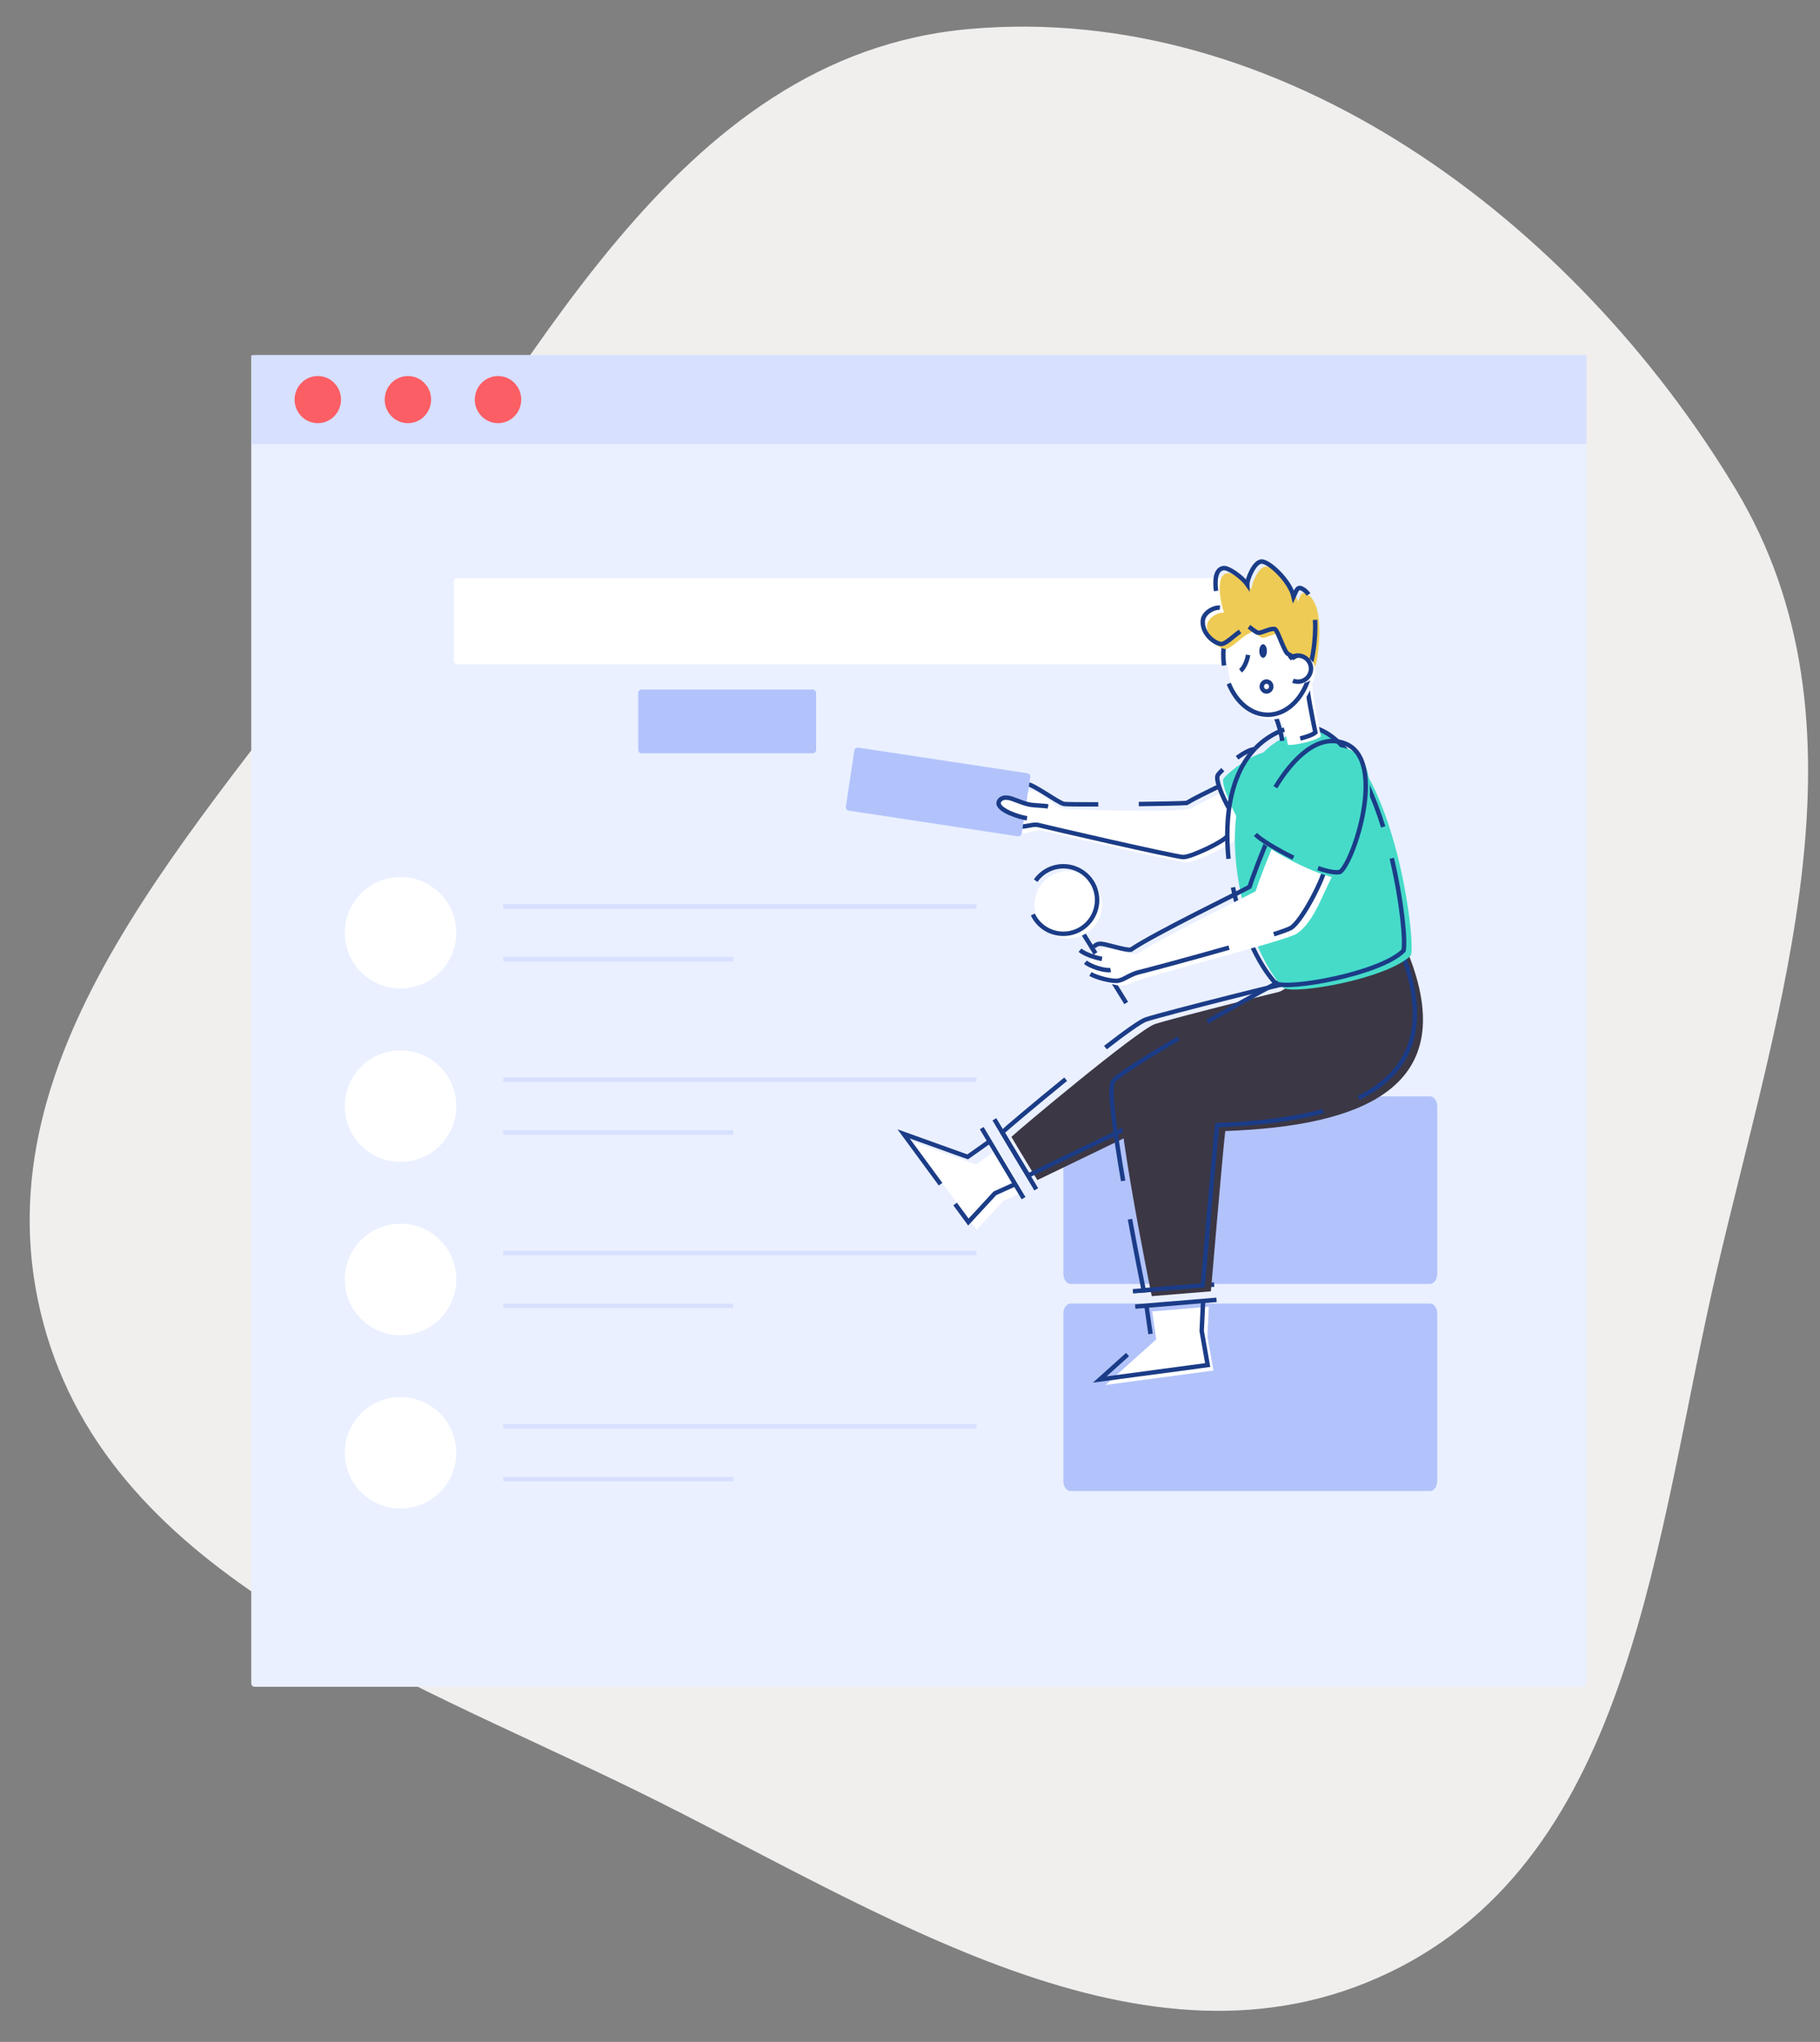   <svg
    width="410"
    height="460"
    viewBox="90 220 410 460"
    fill="none"
    xmlns="http://www.w3.org/2000/svg"
  >
    <rect x="90" y="220" width="410" height="460" fill="#808080" stroke="none"/>
    <path
      fillRule="evenodd"
      clipRule="evenodd"
      d="M308.327 226.536C378.637 220.282 444.512 269.606 480.934 330.072C512.807 382.987 490.783 446.005 476.76 506.165C462.866 565.773 458.158 637.785 403.016 664.345C347.871 690.906 288.321 650.329 233.354 623.403C179.105 596.829 113.044 574.253 99.109 515.474C85.104 456.399 134.755 406.873 170.362 357.698C209.516 303.626 241.83 232.451 308.327 226.536Z"
      fill="#F0EFEE"
    />
    <g clipPath="url(#clip0_438_1294)">
      <path
        fillRule="evenodd"
        clipRule="evenodd"
        d="M147.377 300H446.623C446.829 300 447.026 300.081 447.172 300.227C447.317 300.372 447.399 300.57 447.399 300.776V599.224C447.399 599.326 447.379 599.427 447.34 599.521C447.301 599.615 447.244 599.701 447.172 599.773C447.099 599.845 447.014 599.902 446.92 599.941C446.826 599.98 446.725 600 446.623 600H147.377C147.275 600 147.174 599.98 147.08 599.941C146.986 599.902 146.9 599.845 146.828 599.773C146.756 599.701 146.699 599.615 146.66 599.521C146.621 599.427 146.601 599.326 146.601 599.224V300.776C146.601 300.57 146.682 300.372 146.828 300.227C146.973 300.081 147.171 300 147.377 300Z"
        fill="#EAF0FF"
      />
      <path
        fillRule="evenodd"
        clipRule="evenodd"
        d="M193.039 350.245H365.706C365.912 350.245 366.109 350.327 366.254 350.472C366.4 350.618 366.481 350.815 366.481 351.021V368.877C366.481 369.083 366.4 369.28 366.254 369.425C366.109 369.571 365.912 369.653 365.706 369.653H193.039C192.937 369.653 192.837 369.633 192.742 369.594C192.648 369.555 192.563 369.498 192.491 369.426C192.418 369.354 192.361 369.268 192.322 369.174C192.283 369.08 192.263 368.979 192.263 368.877V351.021C192.263 350.919 192.283 350.818 192.322 350.724C192.361 350.63 192.418 350.544 192.491 350.472C192.563 350.4 192.648 350.343 192.742 350.304C192.837 350.265 192.937 350.245 193.039 350.245Z"
        fill="white"
      />
      <path
        fillRule="evenodd"
        clipRule="evenodd"
        d="M234.543 375.338H273.074C273.28 375.338 273.477 375.42 273.622 375.566C273.768 375.711 273.85 375.908 273.85 376.114V388.923C273.849 389.129 273.768 389.326 273.622 389.471C273.477 389.616 273.28 389.698 273.074 389.698H234.543C234.337 389.698 234.14 389.617 233.994 389.471C233.849 389.326 233.767 389.129 233.767 388.923V376.117C233.766 376.015 233.786 375.914 233.825 375.819C233.864 375.725 233.921 375.639 233.993 375.566C234.065 375.494 234.151 375.437 234.245 375.398C234.339 375.358 234.441 375.338 234.543 375.338Z"
        fill="#B2C3FB"
      />
      <path
        fillRule="evenodd"
        clipRule="evenodd"
        d="M371.038 404.152C371.015 402.062 368.349 397.475 367.389 397.642C366.429 397.81 360.231 401.078 358.262 402.11C356.293 403.142 333.502 402.407 330.695 402.326C327.889 402.244 326.763 400.087 323.366 398.358C319.968 396.629 318.667 405.315 318.608 406.848C318.512 409.236 323.192 406.671 324.701 407.085C326.21 407.5 355.486 414.241 357.293 414.302C359.099 414.363 367.586 410.25 368.325 409.038C369.064 407.826 371.062 406.242 371.038 404.152Z"
        fill="white"
      />
      <path
        fillRule="evenodd"
        clipRule="evenodd"
        d="M331.17 466.995H412.142C413.042 466.995 413.771 468.016 413.771 469.276V506.956C413.771 508.216 413.041 509.237 412.142 509.237H331.17C330.27 509.237 329.541 508.215 329.541 506.956V469.276C329.54 468.016 330.27 466.995 331.17 466.995Z"
        fill="#B2C3FB"
      />
      <path
        fillRule="evenodd"
        clipRule="evenodd"
        d="M331.17 513.66H412.142C413.042 513.66 413.771 514.683 413.771 515.941V553.623C413.771 554.882 413.041 555.903 412.142 555.903H331.17C330.27 555.903 329.541 554.881 329.541 553.623V515.943C329.54 514.683 330.27 513.66 331.17 513.66Z"
        fill="#B2C3FB"
      />
      <path
        d="M333.473 429.443L343.705 445.954"
        stroke="#1B3C87"
        strokeWidth="0.895"
        strokeLinecap="round"
        strokeLinejoin="round"
      />
      <path
        d="M314.011 472.154L323.44 487.93"
        stroke="#1B3C87"
        strokeWidth="0.895"
        strokeLinecap="round"
        strokeLinejoin="round"
      />
      <path
        d="M345.211 510.902L363.528 509.384"
        stroke="#1B3C87"
        strokeWidth="0.895"
        strokeLinecap="round"
        strokeLinejoin="round"
      />
      <path
        d="M345.738 514.346L364.055 512.827"
        stroke="#1B3C87"
        strokeWidth="0.895"
        strokeLinecap="round"
        strokeLinejoin="round"
      />
      <path
        fillRule="evenodd"
        clipRule="evenodd"
        d="M385.527 441.752C383.902 441.887 354.08 449.407 350.215 450.688C346.349 451.968 319.12 474.825 317.844 476.115C318.674 477.567 323.698 485.846 323.698 485.846L345.198 475.458C345.198 475.458 387.151 441.617 385.527 441.752Z"
        fill="#3C3744"
      />
      <path
        d="M330.075 463.121C322.972 468.897 316.4 474.469 315.788 475.086C316.618 476.543 321.645 484.819 321.645 484.819L343.145 474.432C343.145 474.432 385.098 440.591 383.474 440.726C381.85 440.861 352.028 448.38 348.162 449.661C346.937 450.067 343.368 452.638 339.022 456.002"
        stroke="#1B3C87"
        strokeWidth="0.895"
        strokeLinecap="round"
        strokeLinejoin="round"
      />
      <path
        fillRule="evenodd"
        clipRule="evenodd"
        d="M407.15 434.611C419.364 464.839 397.179 473.68 366.024 474.799C365.532 478.579 362.786 510.908 362.786 510.908L349.46 512.001C349.46 512.001 340.493 468.02 342.525 464.995C344.557 461.97 378.946 442.804 381.987 441.483C385.027 440.161 406.626 433.305 407.15 434.611Z"
        fill="#3C3744"
      />
      <path
        d="M388.102 470.3C381.259 472.196 373.098 473.144 364.204 473.464C363.712 477.244 360.966 509.573 360.966 509.573L347.64 510.666C347.64 510.666 346.169 503.452 344.554 494.665"
        stroke="#1B3C87"
        strokeWidth="0.895"
        strokeLinecap="round"
        strokeLinejoin="round"
      />
      <path
        d="M361.973 450.163C370.546 445.243 378.752 440.763 380.166 440.147C383.207 438.825 404.8 431.97 405.33 433.276C412.576 451.207 407.716 461.612 396.061 467.344"
        stroke="#1B3C87"
        strokeWidth="0.895"
        strokeLinecap="round"
        strokeLinejoin="round"
      />
      <path
        d="M343.021 486.035C341.206 475.412 339.758 465.073 340.707 463.661C341.554 462.4 348.026 458.332 355.506 453.922"
        stroke="#1B3C87"
        strokeWidth="0.895"
        strokeLinecap="round"
        strokeLinejoin="round"
      />
      <path
        d="M368.68 390.704C370.048 389.721 371.458 388.915 372.467 388.792"
        stroke="#1B3C87"
        strokeWidth="0.895"
        strokeLinecap="round"
        strokeLinejoin="round"
      />
      <path
        d="M366.795 401.989C365.512 399.733 363.701 395.572 364.356 394.582C364.517 394.339 364.916 393.904 365.464 393.376"
        stroke="#1B3C87"
        strokeWidth="0.895"
        strokeLinecap="round"
        strokeLinejoin="round"
      />
      <path
        fillRule="evenodd"
        clipRule="evenodd"
        d="M369.274 405.106C368.416 404.141 364.864 396.569 365.634 395.407C366.404 394.245 373.18 388.6 377.234 389.261C376.146 392.503 370.131 406.072 369.274 405.106Z"
        fill="#46DBC9"
      />
      <path
        fillRule="evenodd"
        clipRule="evenodd"
        d="M381.119 385.353C401.811 377.818 409.116 430.04 407.88 435.208C402.588 440.486 381.667 444.149 379.061 442.545C368.505 431.105 360.214 392.965 381.119 385.353Z"
        fill="#46DBC9"
      />
      <path
        d="M366.756 413.477C365.787 403.893 367.226 394.358 372.817 388.566"
        stroke="#1B3C87"
        strokeWidth="0.895"
        strokeLinecap="round"
        strokeLinejoin="round"
      />
      <path
        d="M403.527 413.357C405.862 423.205 406.655 432.176 406.178 434.167C400.885 439.445 379.964 443.108 377.358 441.504C373.328 437.137 369.627 428.874 367.756 419.906"
        stroke="#1B3C87"
        strokeWidth="0.895"
        strokeLinecap="round"
        strokeLinejoin="round"
      />
      <path
        d="M372.814 388.565C374.581 386.733 376.763 385.275 379.416 384.31C390.25 380.365 397.415 392.802 401.604 406.291"
        stroke="#1B3C87"
        strokeWidth="0.895"
        strokeLinecap="round"
        strokeLinejoin="round"
      />
      <path
        d="M337.412 401.207C333.344 401.219 330.159 401.194 329.703 401.115C328.41 400.891 322.816 396.649 321.302 396.628"
        stroke="#1B3C87"
        strokeWidth="0.895"
        strokeLinecap="round"
        strokeLinejoin="round"
      />
      <path
        d="M364.606 397.139C362.362 398.23 358.846 399.957 357.314 400.892C356.101 400.985 351.583 401.077 346.54 401.138"
        stroke="#1B3C87"
        strokeWidth="0.895"
        strokeLinecap="round"
        strokeLinejoin="round"
      />
      <path
        d="M317.826 405.625C319.749 407.046 322.41 405.448 323.919 405.863C325.428 406.277 354.708 413.02 356.513 413.08C358.317 413.139 365.767 409.543 366.504 408.329"
        stroke="#1B3C87"
        strokeWidth="0.895"
        strokeLinecap="round"
        strokeLinejoin="round"
      />
      <path
        fillRule="evenodd"
        clipRule="evenodd"
        d="M377.143 409.789C376.035 412.089 373.588 418.456 372.879 420.768C370.805 421.949 351.604 431.213 346.116 434.944C344.688 435.1 340.226 433.495 339.115 433.602C338.005 433.708 337.777 434.431 337.777 434.431C335.263 434.567 334.284 439.73 337.48 440.753C340.677 441.775 342.759 442.681 345.001 441.393C347.243 440.106 379.742 431.965 382.163 430.315C385.43 428.09 387.288 423.276 389.174 419.305C391.152 415.142 390.248 417.339 390.248 415.791C390.248 414.243 378.252 407.489 377.143 409.789Z"
        fill="white"
      />
      <path
        d="M333.295 434.058C334.259 434.901 336.667 435.758 338.248 436.013"
        stroke="#1B3C87"
        strokeWidth="0.895"
        strokeLinecap="round"
        strokeLinejoin="round"
      />
      <path
        d="M334.517 436.763C335.617 437.732 338.875 438.774 340.195 438.51"
        stroke="#1B3C87"
        strokeWidth="0.895"
        strokeLinecap="round"
        strokeLinejoin="round"
      />
      <path
        d="M376.958 430.469C378.924 429.835 380.317 429.331 380.797 429.045C383.393 427.492 388.503 417.339 388.656 414.893"
        stroke="#1B3C87"
        strokeWidth="0.895"
        strokeLinecap="round"
        strokeLinejoin="round"
      />
      <path
        d="M335.647 439.419C337.026 440.241 340.548 441.178 341.928 440.931C343.308 440.683 344.592 439.464 346.685 438.987C347.879 438.714 357.947 436.027 366.868 433.48"
        stroke="#1B3C87"
        strokeWidth="0.895"
        strokeLinecap="round"
        strokeLinejoin="round"
      />
      <path
        d="M375.765 408.8C374.657 411.099 372.211 417.468 371.502 419.779C369.428 420.96 350.226 430.224 344.738 433.956C343.311 434.112 338.848 432.506 337.738 432.614C336.628 432.721 336.399 433.443 336.399 433.443"
        stroke="#1B3C87"
        strokeWidth="0.895"
        strokeLinecap="round"
        strokeLinejoin="round"
      />
      <path
        fillRule="evenodd"
        clipRule="evenodd"
        d="M394.211 388.956C403.369 392.917 395.84 415.69 392.799 417.8C388.918 418.62 375.801 411.584 373.763 409.32C373.34 407.304 383.001 384.11 394.211 388.956Z"
        fill="#46DBC9"
      />
      <path
        d="M381.364 413.222C377.454 411.312 373.824 409.073 372.827 407.968"
        stroke="#1B3C87"
        strokeWidth="0.895"
        strokeLinecap="round"
        strokeLinejoin="round"
      />
      <path
        d="M377.309 397.35C381.114 391.068 386.949 384.868 393.275 387.605C402.433 391.565 394.904 414.338 391.863 416.448C390.78 416.677 388.978 416.294 386.898 415.574"
        stroke="#1B3C87"
        strokeWidth="0.895"
        strokeLinecap="round"
        strokeLinejoin="round"
      />
      <path
        fillRule="evenodd"
        clipRule="evenodd"
        d="M362.311 514.384L361.998 521.08L363.354 528.755L339.034 532.002L350.468 521.743L349.568 515.439"
        fill="white"
      />
      <path
        d="M349.182 520.511L348.281 514.207"
        stroke="#1B3C87"
        strokeWidth="0.895"
        strokeLinecap="round"
        strokeLinejoin="round"
      />
      <path
        d="M361.027 513.149L360.713 519.846L362.064 527.521L337.747 530.771L344.007 525.154"
        stroke="#1B3C87"
        strokeWidth="0.895"
        strokeLinecap="round"
        strokeLinejoin="round"
      />
      <path
        fillRule="evenodd"
        clipRule="evenodd"
        d="M320.464 488.545L316.001 490.565L310.026 497.036L295.432 477.173L309.862 482.355L314.79 478.876"
        fill="white"
      />
      <path
        d="M301.884 486.775L293.557 475.44L307.988 480.622L312.916 477.143"
        stroke="#1B3C87"
        strokeWidth="0.895"
        strokeLinecap="round"
        strokeLinejoin="round"
      />
      <path
        d="M318.59 486.811L314.126 488.831L308.151 495.303L305.166 491.24"
        stroke="#1B3C87"
        strokeWidth="0.895"
        strokeLinecap="round"
        strokeLinejoin="round"
      />
      <path
        d="M311.153 474.144L320.581 489.92"
        stroke="#1B3C87"
        strokeWidth="0.895"
        strokeLinecap="round"
        strokeLinejoin="round"
      />
      <path
        fillRule="evenodd"
        clipRule="evenodd"
        d="M283.348 388.419L321.444 394.202C321.544 394.217 321.641 394.251 321.729 394.304C321.816 394.356 321.892 394.426 321.953 394.508C322.013 394.59 322.057 394.683 322.081 394.782C322.106 394.881 322.111 394.983 322.095 395.084L320.173 407.748C320.143 407.951 320.032 408.134 319.866 408.257C319.701 408.379 319.493 408.43 319.29 408.4L281.195 402.618C280.991 402.587 280.808 402.477 280.686 402.311C280.564 402.145 280.513 401.938 280.543 401.734L282.466 389.071C282.481 388.97 282.516 388.873 282.568 388.786C282.621 388.699 282.69 388.623 282.772 388.562C282.854 388.502 282.947 388.458 283.046 388.433C283.145 388.409 283.247 388.404 283.348 388.419Z"
        fill="#B2C3FB"
      />
      <path
        fillRule="evenodd"
        clipRule="evenodd"
        d="M326.107 401.683C325.156 401.47 323.013 401.471 321.923 401.255C319.915 400.856 318.153 399.799 316.85 399.691C315.547 399.583 315.025 400.383 314.965 400.81C314.72 402.527 319.701 404.134 321.356 404.334"
        fill="white"
      />
      <path
        d="M326.107 401.683C325.156 401.47 323.013 401.471 321.923 401.255C319.915 400.856 318.153 399.799 316.85 399.691C315.547 399.583 315.025 400.383 314.965 400.81C314.72 402.527 319.701 404.134 321.356 404.334"
        stroke="#1B3C87"
        strokeWidth="0.895"
        strokeLinecap="round"
        strokeLinejoin="round"
      />
      <path
        fillRule="evenodd"
        clipRule="evenodd"
        d="M167.676 430.131C167.676 423.197 173.298 417.575 180.232 417.575C187.167 417.575 192.789 423.197 192.789 430.131C192.789 437.065 187.167 442.688 180.232 442.688C173.298 442.688 167.676 437.066 167.676 430.131Z"
        fill="white"
      />
      <path
        d="M203.374 424.193H309.966"
        stroke="#D7E0FF"
        strokeWidth="1.411"
        strokeLinecap="round"
        strokeLinejoin="round"
      />
      <path
        d="M203.374 436.073H255.168"
        stroke="#D7E0FF"
        strokeWidth="1.411"
        strokeLinecap="round"
        strokeLinejoin="round"
      />
      <path
        fillRule="evenodd"
        clipRule="evenodd"
        d="M167.676 469.183C167.676 462.249 173.298 456.627 180.232 456.627C187.167 456.627 192.789 462.249 192.789 469.183C192.789 476.117 187.167 481.74 180.232 481.74C173.298 481.74 167.676 476.118 167.676 469.183Z"
        fill="white"
      />
      <path
        d="M203.374 463.244H309.966"
        stroke="#D7E0FF"
        strokeWidth="1.411"
        strokeLinecap="round"
        strokeLinejoin="round"
      />
      <path
        d="M203.374 475.123H255.168"
        stroke="#D7E0FF"
        strokeWidth="1.411"
        strokeLinecap="round"
        strokeLinejoin="round"
      />
      <path
        fillRule="evenodd"
        clipRule="evenodd"
        d="M167.676 508.234C167.676 501.3 173.298 495.678 180.232 495.678C187.167 495.678 192.789 501.3 192.789 508.234C192.789 515.168 187.167 520.793 180.232 520.793C173.298 520.793 167.676 515.17 167.676 508.234Z"
        fill="white"
      />
      <path
        d="M203.374 502.296H309.966"
        stroke="#D7E0FF"
        strokeWidth="1.411"
        strokeLinecap="round"
        strokeLinejoin="round"
      />
      <path
        d="M203.374 514.174H255.168"
        stroke="#D7E0FF"
        strokeWidth="1.411"
        strokeLinecap="round"
        strokeLinejoin="round"
      />
      <path
        fillRule="evenodd"
        clipRule="evenodd"
        d="M167.676 547.287C167.676 540.352 173.298 534.731 180.232 534.731C187.167 534.731 192.789 540.352 192.789 547.287C192.789 554.222 187.167 559.843 180.232 559.843C173.298 559.843 167.676 554.221 167.676 547.287Z"
        fill="white"
      />
      <path
        d="M203.374 541.347H309.966"
        stroke="#D7E0FF"
        strokeWidth="1.411"
        strokeLinecap="round"
        strokeLinejoin="round"
      />
      <path
        d="M203.374 553.226H255.168"
        stroke="#D7E0FF"
        strokeWidth="1.411"
        strokeLinecap="round"
        strokeLinejoin="round"
      />
      <path
        fillRule="evenodd"
        clipRule="evenodd"
        d="M323.044 423.814C323.045 422.31 323.491 420.839 324.327 419.588C325.163 418.337 326.351 417.362 327.741 416.786C329.132 416.21 330.661 416.06 332.137 416.353C333.613 416.647 334.968 417.372 336.032 418.436C337.096 419.5 337.821 420.855 338.114 422.331C338.408 423.807 338.257 425.336 337.681 426.726C337.105 428.117 336.13 429.305 334.879 430.141C333.628 430.977 332.157 431.423 330.652 431.423C329.653 431.423 328.664 431.226 327.741 430.844C326.818 430.461 325.979 429.901 325.273 429.194C324.566 428.488 324.006 427.649 323.623 426.726C323.241 425.803 323.044 424.813 323.044 423.814Z"
        fill="white"
      />
      <path
        d="M323.312 418.396C324.271 417.026 325.655 416.011 327.25 415.506C328.844 415.002 330.56 415.037 332.133 415.607C333.705 416.176 335.046 417.248 335.949 418.656C336.851 420.064 337.264 421.731 337.123 423.397C336.983 425.064 336.298 426.637 335.173 427.875C334.049 429.113 332.547 429.946 330.902 430.244C329.256 430.543 327.558 430.291 326.07 429.528C324.582 428.764 323.387 427.532 322.67 426.021"
        stroke="#1B3C87"
        strokeWidth="0.895"
        strokeLinecap="round"
        strokeLinejoin="round"
      />
      <path
        fillRule="evenodd"
        clipRule="evenodd"
        d="M377.812 380.534C378.659 382.068 379.767 385.249 380.108 387.779C381.296 388.04 386.413 386.92 387.572 385.878C387.113 383.711 385.545 375.965 385.721 374.721C385.897 373.476 377.154 379.344 377.812 380.534Z"
        fill="white"
      />
      <path
        d="M382.913 386.37C384.378 385.999 385.781 385.496 386.324 385.008C385.864 382.843 384.296 375.096 384.472 373.851C384.648 372.605 375.905 378.478 376.563 379.666C377.41 381.2 378.518 384.38 378.859 386.909"
        stroke="#1B3C87"
        strokeWidth="0.895"
        strokeLinecap="round"
        strokeLinejoin="round"
      />
      <path
        fillRule="evenodd"
        clipRule="evenodd"
        d="M366.493 368.595C366.493 361.156 370.971 355.125 376.495 355.125C382.02 355.125 386.498 361.156 386.498 368.595C386.498 376.035 382.02 382.066 376.495 382.066C370.971 382.066 366.493 376.035 366.493 368.595Z"
        fill="white"
      />
      <path
        d="M371.149 367.539C371.005 368.74 370.284 370.471 369.443 371.118"
        stroke="#1B3C87"
        strokeWidth="0.895"
        strokeLinecap="round"
        strokeLinejoin="round"
      />
      <path
        fillRule="evenodd"
        clipRule="evenodd"
        d="M373.689 366.66C373.689 365.813 374.072 365.132 374.544 365.132C375.017 365.132 375.399 365.816 375.399 366.66C375.399 367.504 375.017 368.188 374.544 368.188C374.072 368.188 373.689 367.504 373.689 366.66Z"
        fill="#1B3C87"
      />
      <path
        d="M374.247 374.66C374.247 374.043 374.726 373.542 375.315 373.542C375.905 373.542 376.384 374.043 376.384 374.66C376.384 375.277 375.906 375.776 375.315 375.776C374.725 375.776 374.247 375.276 374.247 374.66Z"
        stroke="#1B3C87"
        strokeWidth="0.895"
        strokeLinecap="round"
        strokeLinejoin="round"
      />
      <path
        d="M365.739 369.921C365.636 369.134 365.585 368.342 365.585 367.548C365.585 360.107 370.063 354.077 375.587 354.077C381.111 354.077 385.59 360.107 385.59 367.548C385.59 374.989 381.112 381.019 375.587 381.019C371.798 381.019 368.5 378.181 366.803 373.996"
        stroke="#1B3C87"
        strokeWidth="0.895"
        strokeLinecap="round"
        strokeLinejoin="round"
      />
      <path
        fillRule="evenodd"
        clipRule="evenodd"
        d="M386.078 370.86C386.749 369.854 389.126 355.818 384.119 353.672C383.12 353.242 382.915 354.38 382.36 355.569C381.547 351.95 376.718 347.465 375.066 347.63C373.414 347.796 371.891 351.679 371.917 352.79C370.866 351.253 367.762 348.961 366.577 349.106C363.419 349.493 365.227 356.722 365.75 358.022C364.464 357.879 362.051 359.091 361.906 360.938C361.668 363.917 364.542 366.027 365.939 366.198C367.337 366.37 369.927 363.001 372.293 362.313C373.747 363.392 374.069 363.753 374.743 363.659C375.418 363.565 377.559 362.507 378.189 362.87C378.818 363.233 380.326 368.221 381.133 368.475C381.94 368.728 385.407 371.867 386.078 370.86Z"
        fill="#EECB55"
      />
      <path
        d="M364.812 356.897C363.526 356.753 361.113 357.966 360.967 359.813C360.73 362.791 363.604 364.902 365.002 365.073C366.01 365.197 367.636 363.48 369.353 362.255"
        stroke="#1B3C87"
        strokeWidth="0.895"
        strokeLinecap="round"
        strokeLinejoin="round"
      />
      <path
        d="M384.775 353.925C384.355 353.302 383.831 352.824 383.181 352.546C382.182 352.117 381.978 353.255 381.422 354.443C380.609 350.825 375.78 346.34 374.128 346.504C372.476 346.667 370.953 350.552 370.978 351.664C369.927 350.128 366.823 347.835 365.637 347.98C363.792 348.207 363.642 350.77 363.943 353.122"
        stroke="#1B3C87"
        strokeWidth="0.895"
        strokeLinecap="round"
        strokeLinejoin="round"
      />
      <path
        d="M371.354 361.188C372.807 362.267 373.129 362.627 373.803 362.534C374.476 362.442 376.619 361.382 377.249 361.745C377.878 362.108 379.385 367.097 380.193 367.35C381.001 367.603 384.469 370.738 385.14 369.736C385.531 369.149 386.501 364.137 386.252 359.634"
        stroke="#1B3C87"
        strokeWidth="0.895"
        strokeLinecap="round"
        strokeLinejoin="round"
      />
      <path
        fillRule="evenodd"
        clipRule="evenodd"
        d="M380.457 370.919C380.457 370.337 380.63 369.767 380.954 369.283C381.277 368.799 381.737 368.421 382.275 368.199C382.814 367.976 383.406 367.918 383.977 368.031C384.548 368.145 385.073 368.426 385.485 368.837C385.896 369.249 386.177 369.774 386.29 370.345C386.404 370.917 386.346 371.509 386.123 372.047C385.9 372.585 385.522 373.045 385.038 373.368C384.554 373.692 383.984 373.865 383.402 373.865C383.015 373.865 382.632 373.788 382.275 373.64C381.918 373.492 381.593 373.275 381.319 373.002C381.046 372.728 380.829 372.404 380.681 372.046C380.533 371.689 380.457 371.306 380.457 370.919Z"
        fill="white"
      />
      <path
        d="M380.457 368.408C380.852 368.064 381.332 367.831 381.847 367.734C382.362 367.637 382.894 367.68 383.387 367.857C383.88 368.034 384.317 368.34 384.653 368.743C384.989 369.146 385.211 369.631 385.296 370.148C385.382 370.665 385.327 371.196 385.139 371.685C384.951 372.174 384.636 372.604 384.226 372.931C383.816 373.257 383.326 373.469 382.807 373.543C382.288 373.617 381.759 373.551 381.274 373.352"
        stroke="#1B3C87"
        strokeWidth="0.895"
        strokeLinecap="round"
        strokeLinejoin="round"
      />
      <path
        fillRule="evenodd"
        clipRule="evenodd"
        d="M147.377 300H446.623C447.052 300 447.399 300.023 447.399 300.052V319.993C447.399 320.022 447.052 320.046 446.623 320.046H147.377C146.948 320.046 146.601 320.022 146.601 319.993V300.052C146.601 300.023 146.948 300 147.377 300Z"
        fill="#D7E0FF"
      />
      <path
        fillRule="evenodd"
        clipRule="evenodd"
        d="M156.364 310.021C156.364 307.089 158.705 304.712 161.592 304.712C164.479 304.712 166.82 307.089 166.82 310.021C166.82 312.954 164.479 315.331 161.59 315.331C158.7 315.331 156.364 312.954 156.364 310.021Z"
        fill="#FB5E64"
      />
      <path
        fillRule="evenodd"
        clipRule="evenodd"
        d="M176.663 310.021C176.663 307.089 179.003 304.712 181.891 304.712C184.779 304.712 187.119 307.089 187.119 310.021C187.119 312.954 184.779 315.331 181.891 315.331C179.003 315.331 176.663 312.954 176.663 310.021Z"
        fill="#FB5E64"
      />
      <path
        fillRule="evenodd"
        clipRule="evenodd"
        d="M196.963 310.021C196.963 307.089 199.303 304.712 202.191 304.712C205.078 304.712 207.419 307.089 207.419 310.021C207.419 312.954 205.078 315.331 202.19 315.331C199.302 315.331 196.963 312.954 196.963 310.021Z"
        fill="#FB5E64"
      />
    </g>
    <defs>
      <clipPath id="clip0_438_1294">
        <rect
          width="300.798"
          height="300"
          fill="white"
          transform="translate(146.601 300)"
        />
      </clipPath>
    </defs>
  </svg>
